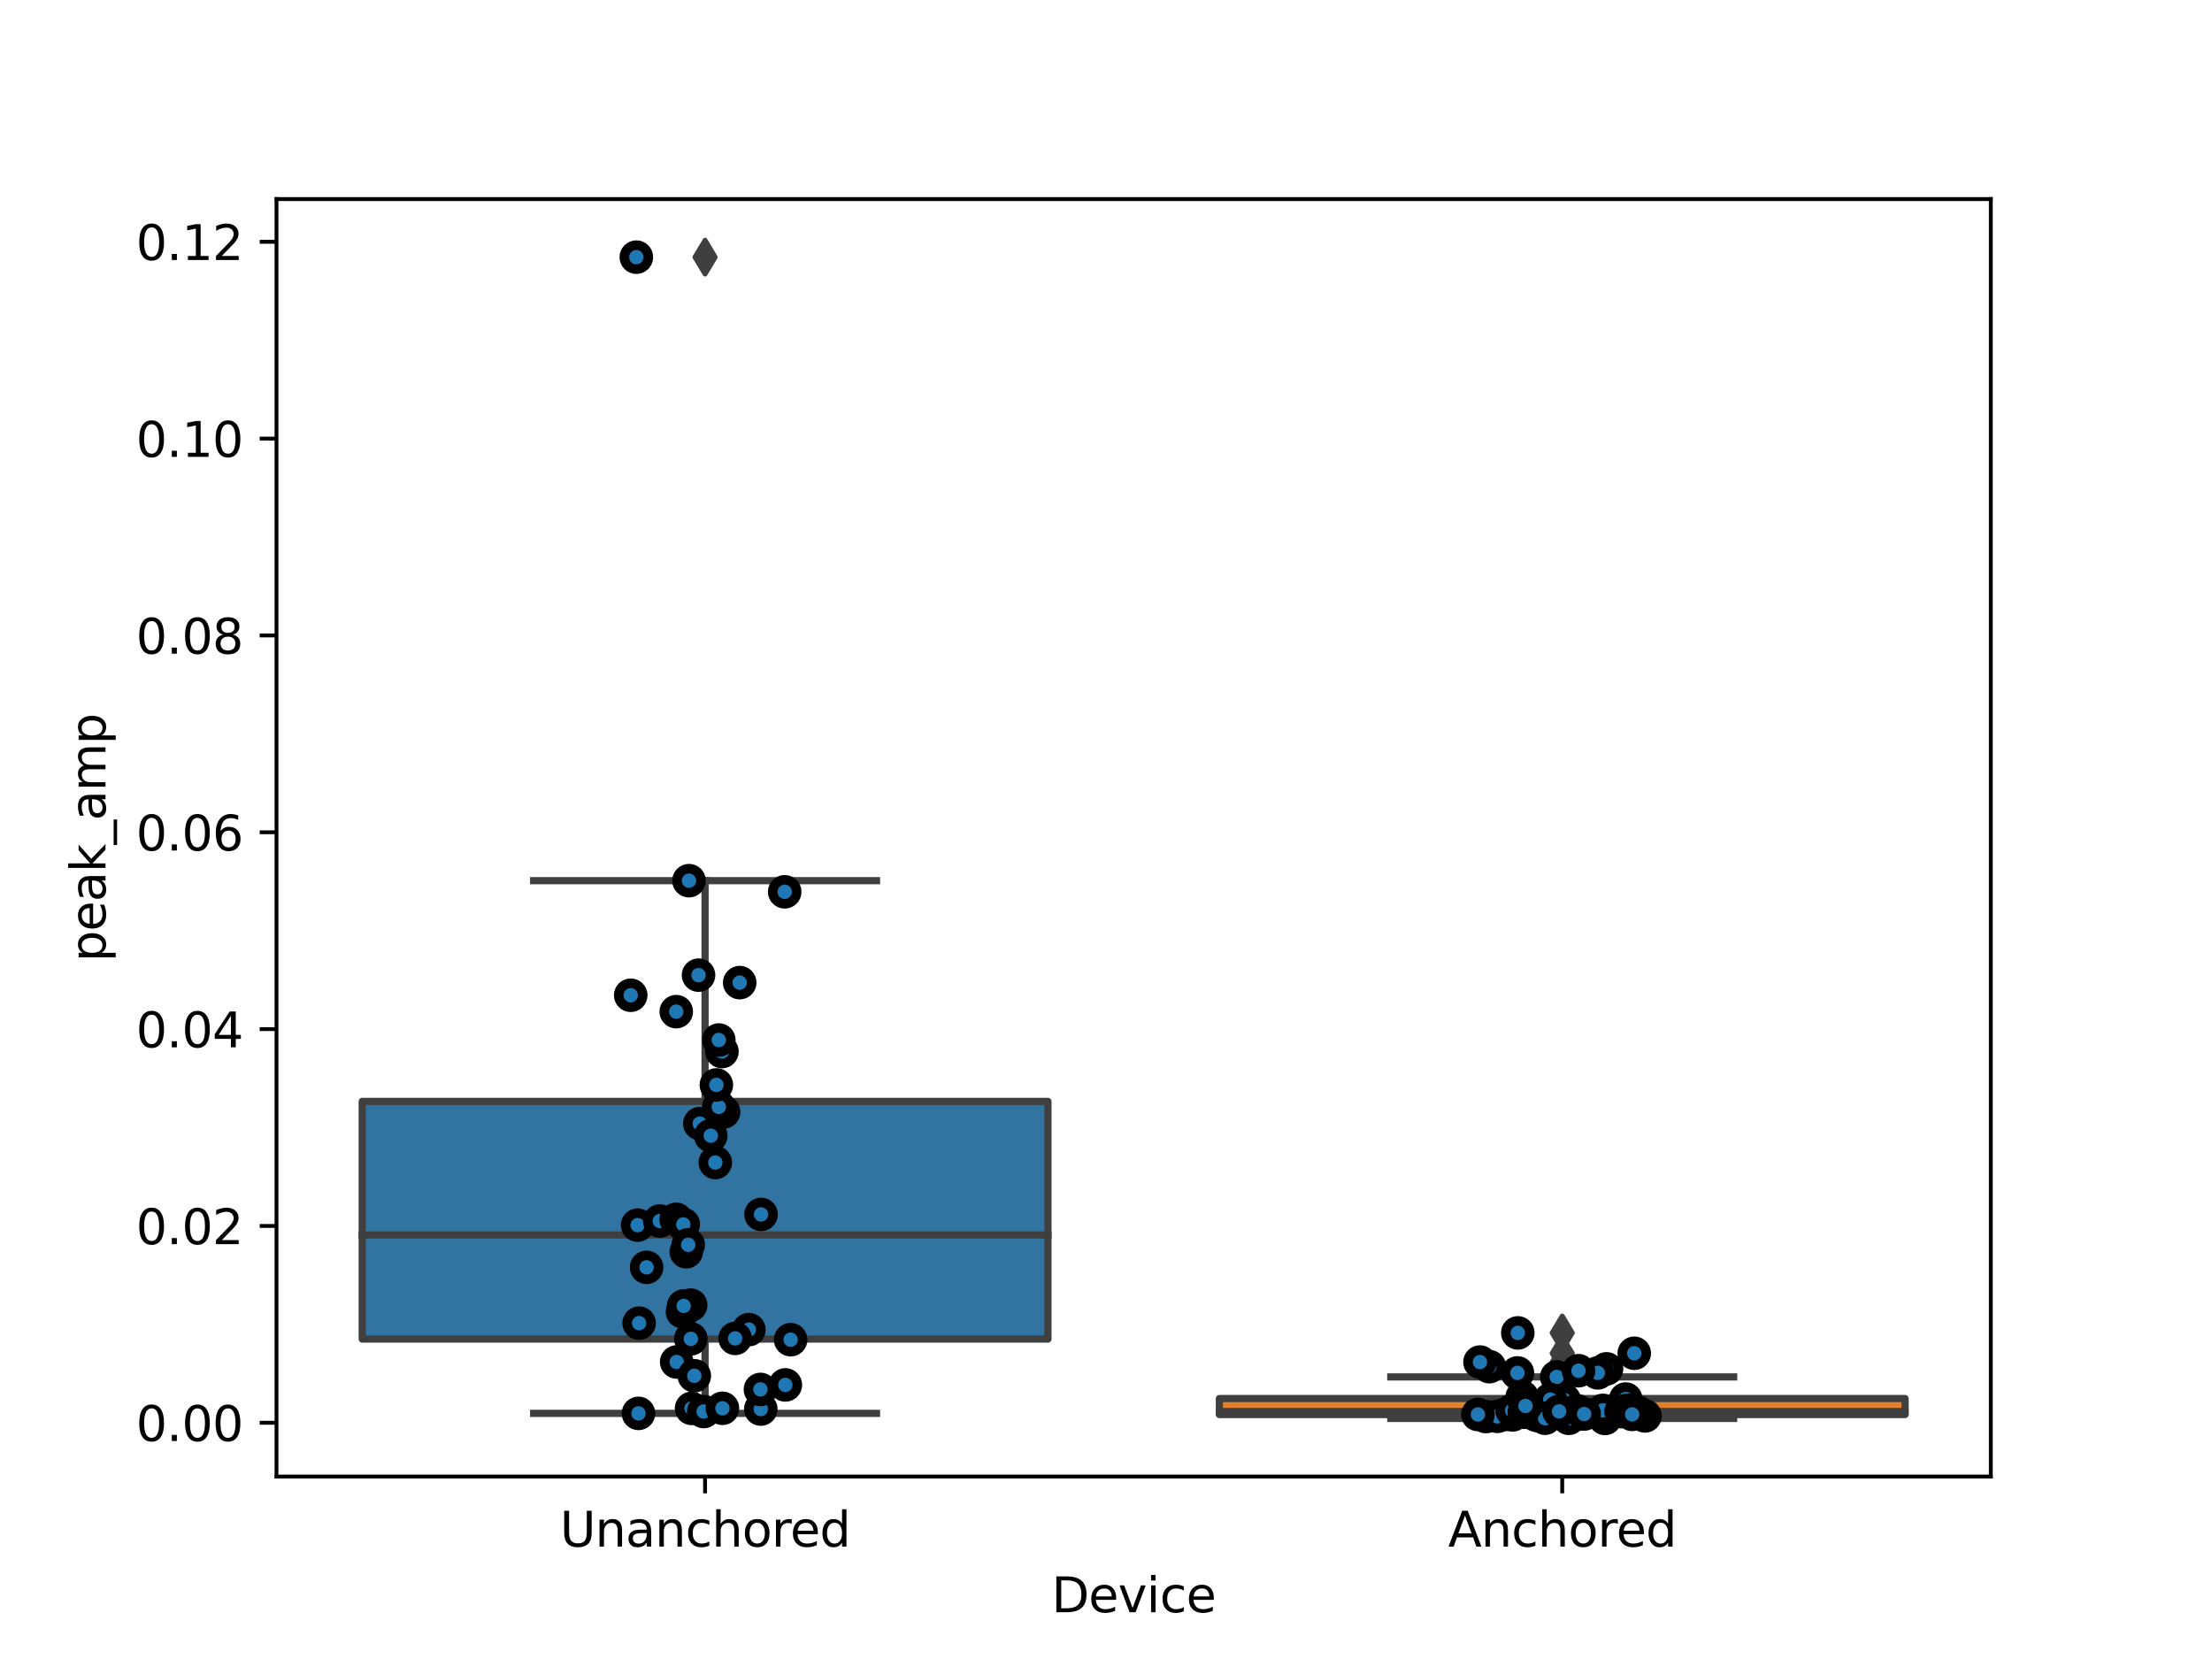 <?xml version="1.0" encoding="utf-8" standalone="no"?>
<!DOCTYPE svg PUBLIC "-//W3C//DTD SVG 1.1//EN"
  "http://www.w3.org/Graphics/SVG/1.1/DTD/svg11.dtd">
<svg xmlns:xlink="http://www.w3.org/1999/xlink" width="460.8pt" height="345.6pt" viewBox="0 0 460.8 345.6" xmlns="http://www.w3.org/2000/svg" version="1.1">
 <defs>
  <style type="text/css">*{stroke-linejoin: round; stroke-linecap: butt}</style>
 </defs>
 <g id="figure_1">
  <g id="patch_1">
   <path d="M 0 345.6 
L 460.8 345.6 
L 460.8 0 
L 0 0 
z
" style="fill: #ffffff"/>
  </g>
  <g id="axes_1">
   <g id="patch_2">
    <path d="M 57.6 307.584 
L 414.72 307.584 
L 414.72 41.472 
L 57.6 41.472 
z
" style="fill: #ffffff"/>
   </g>
   <g id="patch_3">
    <path d="M 75.456 278.954 
L 218.304 278.954 
L 218.304 229.442 
L 75.456 229.442 
L 75.456 278.954 
z
" clip-path="url(#p9504f0acdf)" style="fill: #3274a1; stroke: #3f3f3f; stroke-width: 1.5; stroke-linejoin: miter"/>
   </g>
   <g id="patch_4">
    <path d="M 254.016 294.677 
L 396.864 294.677 
L 396.864 291.341 
L 254.016 291.341 
L 254.016 294.677 
z
" clip-path="url(#p9504f0acdf)" style="fill: #e1812c; stroke: #3f3f3f; stroke-width: 1.5; stroke-linejoin: miter"/>
   </g>
   <g id="matplotlib.axis_1">
    <g id="xtick_1">
     <g id="line2d_1">
      <defs>
       <path id="m58c6003d68" d="M 0 0 
L 0 3.5 
" style="stroke: #000000; stroke-width: 0.8"/>
      </defs>
      <g>
       <use xlink:href="#m58c6003d68" x="146.88" y="307.584" style="stroke: #000000; stroke-width: 0.8"/>
      </g>
     </g>
     <g id="text_1">
      <!-- Unanchored -->
      <g transform="translate(116.648 322.182) scale(0.1 -0.1)">
       <defs>
        <path id="DejaVuSans-55" d="M 556 4666 
L 1191 4666 
L 1191 1831 
Q 1191 1081 1462 751 
Q 1734 422 2344 422 
Q 2950 422 3222 751 
Q 3494 1081 3494 1831 
L 3494 4666 
L 4128 4666 
L 4128 1753 
Q 4128 841 3676 375 
Q 3225 -91 2344 -91 
Q 1459 -91 1007 375 
Q 556 841 556 1753 
L 556 4666 
z
" transform="scale(0.016)"/>
        <path id="DejaVuSans-6e" d="M 3513 2113 
L 3513 0 
L 2938 0 
L 2938 2094 
Q 2938 2591 2744 2837 
Q 2550 3084 2163 3084 
Q 1697 3084 1428 2787 
Q 1159 2491 1159 1978 
L 1159 0 
L 581 0 
L 581 3500 
L 1159 3500 
L 1159 2956 
Q 1366 3272 1645 3428 
Q 1925 3584 2291 3584 
Q 2894 3584 3203 3211 
Q 3513 2838 3513 2113 
z
" transform="scale(0.016)"/>
        <path id="DejaVuSans-61" d="M 2194 1759 
Q 1497 1759 1228 1600 
Q 959 1441 959 1056 
Q 959 750 1161 570 
Q 1363 391 1709 391 
Q 2188 391 2477 730 
Q 2766 1069 2766 1631 
L 2766 1759 
L 2194 1759 
z
M 3341 1997 
L 3341 0 
L 2766 0 
L 2766 531 
Q 2569 213 2275 61 
Q 1981 -91 1556 -91 
Q 1019 -91 701 211 
Q 384 513 384 1019 
Q 384 1609 779 1909 
Q 1175 2209 1959 2209 
L 2766 2209 
L 2766 2266 
Q 2766 2663 2505 2880 
Q 2244 3097 1772 3097 
Q 1472 3097 1187 3025 
Q 903 2953 641 2809 
L 641 3341 
Q 956 3463 1253 3523 
Q 1550 3584 1831 3584 
Q 2591 3584 2966 3190 
Q 3341 2797 3341 1997 
z
" transform="scale(0.016)"/>
        <path id="DejaVuSans-63" d="M 3122 3366 
L 3122 2828 
Q 2878 2963 2633 3030 
Q 2388 3097 2138 3097 
Q 1578 3097 1268 2742 
Q 959 2388 959 1747 
Q 959 1106 1268 751 
Q 1578 397 2138 397 
Q 2388 397 2633 464 
Q 2878 531 3122 666 
L 3122 134 
Q 2881 22 2623 -34 
Q 2366 -91 2075 -91 
Q 1284 -91 818 406 
Q 353 903 353 1747 
Q 353 2603 823 3093 
Q 1294 3584 2113 3584 
Q 2378 3584 2631 3529 
Q 2884 3475 3122 3366 
z
" transform="scale(0.016)"/>
        <path id="DejaVuSans-68" d="M 3513 2113 
L 3513 0 
L 2938 0 
L 2938 2094 
Q 2938 2591 2744 2837 
Q 2550 3084 2163 3084 
Q 1697 3084 1428 2787 
Q 1159 2491 1159 1978 
L 1159 0 
L 581 0 
L 581 4863 
L 1159 4863 
L 1159 2956 
Q 1366 3272 1645 3428 
Q 1925 3584 2291 3584 
Q 2894 3584 3203 3211 
Q 3513 2838 3513 2113 
z
" transform="scale(0.016)"/>
        <path id="DejaVuSans-6f" d="M 1959 3097 
Q 1497 3097 1228 2736 
Q 959 2375 959 1747 
Q 959 1119 1226 758 
Q 1494 397 1959 397 
Q 2419 397 2687 759 
Q 2956 1122 2956 1747 
Q 2956 2369 2687 2733 
Q 2419 3097 1959 3097 
z
M 1959 3584 
Q 2709 3584 3137 3096 
Q 3566 2609 3566 1747 
Q 3566 888 3137 398 
Q 2709 -91 1959 -91 
Q 1206 -91 779 398 
Q 353 888 353 1747 
Q 353 2609 779 3096 
Q 1206 3584 1959 3584 
z
" transform="scale(0.016)"/>
        <path id="DejaVuSans-72" d="M 2631 2963 
Q 2534 3019 2420 3045 
Q 2306 3072 2169 3072 
Q 1681 3072 1420 2755 
Q 1159 2438 1159 1844 
L 1159 0 
L 581 0 
L 581 3500 
L 1159 3500 
L 1159 2956 
Q 1341 3275 1631 3429 
Q 1922 3584 2338 3584 
Q 2397 3584 2469 3576 
Q 2541 3569 2628 3553 
L 2631 2963 
z
" transform="scale(0.016)"/>
        <path id="DejaVuSans-65" d="M 3597 1894 
L 3597 1613 
L 953 1613 
Q 991 1019 1311 708 
Q 1631 397 2203 397 
Q 2534 397 2845 478 
Q 3156 559 3463 722 
L 3463 178 
Q 3153 47 2828 -22 
Q 2503 -91 2169 -91 
Q 1331 -91 842 396 
Q 353 884 353 1716 
Q 353 2575 817 3079 
Q 1281 3584 2069 3584 
Q 2775 3584 3186 3129 
Q 3597 2675 3597 1894 
z
M 3022 2063 
Q 3016 2534 2758 2815 
Q 2500 3097 2075 3097 
Q 1594 3097 1305 2825 
Q 1016 2553 972 2059 
L 3022 2063 
z
" transform="scale(0.016)"/>
        <path id="DejaVuSans-64" d="M 2906 2969 
L 2906 4863 
L 3481 4863 
L 3481 0 
L 2906 0 
L 2906 525 
Q 2725 213 2448 61 
Q 2172 -91 1784 -91 
Q 1150 -91 751 415 
Q 353 922 353 1747 
Q 353 2572 751 3078 
Q 1150 3584 1784 3584 
Q 2172 3584 2448 3432 
Q 2725 3281 2906 2969 
z
M 947 1747 
Q 947 1113 1208 752 
Q 1469 391 1925 391 
Q 2381 391 2643 752 
Q 2906 1113 2906 1747 
Q 2906 2381 2643 2742 
Q 2381 3103 1925 3103 
Q 1469 3103 1208 2742 
Q 947 2381 947 1747 
z
" transform="scale(0.016)"/>
       </defs>
       <use xlink:href="#DejaVuSans-55"/>
       <use xlink:href="#DejaVuSans-6e" x="73.193"/>
       <use xlink:href="#DejaVuSans-61" x="136.572"/>
       <use xlink:href="#DejaVuSans-6e" x="197.852"/>
       <use xlink:href="#DejaVuSans-63" x="261.23"/>
       <use xlink:href="#DejaVuSans-68" x="316.211"/>
       <use xlink:href="#DejaVuSans-6f" x="379.59"/>
       <use xlink:href="#DejaVuSans-72" x="440.771"/>
       <use xlink:href="#DejaVuSans-65" x="479.635"/>
       <use xlink:href="#DejaVuSans-64" x="541.158"/>
      </g>
     </g>
    </g>
    <g id="xtick_2">
     <g id="line2d_2">
      <g>
       <use xlink:href="#m58c6003d68" x="325.44" y="307.584" style="stroke: #000000; stroke-width: 0.8"/>
      </g>
     </g>
     <g id="text_2">
      <!-- Anchored -->
      <g transform="translate(301.68 322.182) scale(0.1 -0.1)">
       <defs>
        <path id="DejaVuSans-41" d="M 2188 4044 
L 1331 1722 
L 3047 1722 
L 2188 4044 
z
M 1831 4666 
L 2547 4666 
L 4325 0 
L 3669 0 
L 3244 1197 
L 1141 1197 
L 716 0 
L 50 0 
L 1831 4666 
z
" transform="scale(0.016)"/>
       </defs>
       <use xlink:href="#DejaVuSans-41"/>
       <use xlink:href="#DejaVuSans-6e" x="68.408"/>
       <use xlink:href="#DejaVuSans-63" x="131.787"/>
       <use xlink:href="#DejaVuSans-68" x="186.768"/>
       <use xlink:href="#DejaVuSans-6f" x="250.146"/>
       <use xlink:href="#DejaVuSans-72" x="311.328"/>
       <use xlink:href="#DejaVuSans-65" x="350.191"/>
       <use xlink:href="#DejaVuSans-64" x="411.715"/>
      </g>
     </g>
    </g>
    <g id="text_3">
     <!-- Device -->
     <g transform="translate(219.059 335.861) scale(0.1 -0.1)">
      <defs>
       <path id="DejaVuSans-44" d="M 1259 4147 
L 1259 519 
L 2022 519 
Q 2988 519 3436 956 
Q 3884 1394 3884 2338 
Q 3884 3275 3436 3711 
Q 2988 4147 2022 4147 
L 1259 4147 
z
M 628 4666 
L 1925 4666 
Q 3281 4666 3915 4102 
Q 4550 3538 4550 2338 
Q 4550 1131 3912 565 
Q 3275 0 1925 0 
L 628 0 
L 628 4666 
z
" transform="scale(0.016)"/>
       <path id="DejaVuSans-76" d="M 191 3500 
L 800 3500 
L 1894 563 
L 2988 3500 
L 3597 3500 
L 2284 0 
L 1503 0 
L 191 3500 
z
" transform="scale(0.016)"/>
       <path id="DejaVuSans-69" d="M 603 3500 
L 1178 3500 
L 1178 0 
L 603 0 
L 603 3500 
z
M 603 4863 
L 1178 4863 
L 1178 4134 
L 603 4134 
L 603 4863 
z
" transform="scale(0.016)"/>
      </defs>
      <use xlink:href="#DejaVuSans-44"/>
      <use xlink:href="#DejaVuSans-65" x="77.002"/>
      <use xlink:href="#DejaVuSans-76" x="138.525"/>
      <use xlink:href="#DejaVuSans-69" x="197.705"/>
      <use xlink:href="#DejaVuSans-63" x="225.488"/>
      <use xlink:href="#DejaVuSans-65" x="280.469"/>
     </g>
    </g>
   </g>
   <g id="matplotlib.axis_2">
    <g id="ytick_1">
     <g id="line2d_3">
      <defs>
       <path id="mec7bf5b785" d="M 0 0 
L -3.5 0 
" style="stroke: #000000; stroke-width: 0.8"/>
      </defs>
      <g>
       <use xlink:href="#mec7bf5b785" x="57.6" y="296.386" style="stroke: #000000; stroke-width: 0.8"/>
      </g>
     </g>
     <g id="text_4">
      <!-- 0.00 -->
      <g transform="translate(28.334 300.185) scale(0.1 -0.1)">
       <defs>
        <path id="DejaVuSans-30" d="M 2034 4250 
Q 1547 4250 1301 3770 
Q 1056 3291 1056 2328 
Q 1056 1369 1301 889 
Q 1547 409 2034 409 
Q 2525 409 2770 889 
Q 3016 1369 3016 2328 
Q 3016 3291 2770 3770 
Q 2525 4250 2034 4250 
z
M 2034 4750 
Q 2819 4750 3233 4129 
Q 3647 3509 3647 2328 
Q 3647 1150 3233 529 
Q 2819 -91 2034 -91 
Q 1250 -91 836 529 
Q 422 1150 422 2328 
Q 422 3509 836 4129 
Q 1250 4750 2034 4750 
z
" transform="scale(0.016)"/>
        <path id="DejaVuSans-2e" d="M 684 794 
L 1344 794 
L 1344 0 
L 684 0 
L 684 794 
z
" transform="scale(0.016)"/>
       </defs>
       <use xlink:href="#DejaVuSans-30"/>
       <use xlink:href="#DejaVuSans-2e" x="63.623"/>
       <use xlink:href="#DejaVuSans-30" x="95.41"/>
       <use xlink:href="#DejaVuSans-30" x="159.033"/>
      </g>
     </g>
    </g>
    <g id="ytick_2">
     <g id="line2d_4">
      <g>
       <use xlink:href="#mec7bf5b785" x="57.6" y="255.383" style="stroke: #000000; stroke-width: 0.8"/>
      </g>
     </g>
     <g id="text_5">
      <!-- 0.02 -->
      <g transform="translate(28.334 259.182) scale(0.1 -0.1)">
       <defs>
        <path id="DejaVuSans-32" d="M 1228 531 
L 3431 531 
L 3431 0 
L 469 0 
L 469 531 
Q 828 903 1448 1529 
Q 2069 2156 2228 2338 
Q 2531 2678 2651 2914 
Q 2772 3150 2772 3378 
Q 2772 3750 2511 3984 
Q 2250 4219 1831 4219 
Q 1534 4219 1204 4116 
Q 875 4013 500 3803 
L 500 4441 
Q 881 4594 1212 4672 
Q 1544 4750 1819 4750 
Q 2544 4750 2975 4387 
Q 3406 4025 3406 3419 
Q 3406 3131 3298 2873 
Q 3191 2616 2906 2266 
Q 2828 2175 2409 1742 
Q 1991 1309 1228 531 
z
" transform="scale(0.016)"/>
       </defs>
       <use xlink:href="#DejaVuSans-30"/>
       <use xlink:href="#DejaVuSans-2e" x="63.623"/>
       <use xlink:href="#DejaVuSans-30" x="95.41"/>
       <use xlink:href="#DejaVuSans-32" x="159.033"/>
      </g>
     </g>
    </g>
    <g id="ytick_3">
     <g id="line2d_5">
      <g>
       <use xlink:href="#mec7bf5b785" x="57.6" y="214.38" style="stroke: #000000; stroke-width: 0.8"/>
      </g>
     </g>
     <g id="text_6">
      <!-- 0.04 -->
      <g transform="translate(28.334 218.179) scale(0.1 -0.1)">
       <defs>
        <path id="DejaVuSans-34" d="M 2419 4116 
L 825 1625 
L 2419 1625 
L 2419 4116 
z
M 2253 4666 
L 3047 4666 
L 3047 1625 
L 3713 1625 
L 3713 1100 
L 3047 1100 
L 3047 0 
L 2419 0 
L 2419 1100 
L 313 1100 
L 313 1709 
L 2253 4666 
z
" transform="scale(0.016)"/>
       </defs>
       <use xlink:href="#DejaVuSans-30"/>
       <use xlink:href="#DejaVuSans-2e" x="63.623"/>
       <use xlink:href="#DejaVuSans-30" x="95.41"/>
       <use xlink:href="#DejaVuSans-34" x="159.033"/>
      </g>
     </g>
    </g>
    <g id="ytick_4">
     <g id="line2d_6">
      <g>
       <use xlink:href="#mec7bf5b785" x="57.6" y="173.377" style="stroke: #000000; stroke-width: 0.8"/>
      </g>
     </g>
     <g id="text_7">
      <!-- 0.06 -->
      <g transform="translate(28.334 177.176) scale(0.1 -0.1)">
       <defs>
        <path id="DejaVuSans-36" d="M 2113 2584 
Q 1688 2584 1439 2293 
Q 1191 2003 1191 1497 
Q 1191 994 1439 701 
Q 1688 409 2113 409 
Q 2538 409 2786 701 
Q 3034 994 3034 1497 
Q 3034 2003 2786 2293 
Q 2538 2584 2113 2584 
z
M 3366 4563 
L 3366 3988 
Q 3128 4100 2886 4159 
Q 2644 4219 2406 4219 
Q 1781 4219 1451 3797 
Q 1122 3375 1075 2522 
Q 1259 2794 1537 2939 
Q 1816 3084 2150 3084 
Q 2853 3084 3261 2657 
Q 3669 2231 3669 1497 
Q 3669 778 3244 343 
Q 2819 -91 2113 -91 
Q 1303 -91 875 529 
Q 447 1150 447 2328 
Q 447 3434 972 4092 
Q 1497 4750 2381 4750 
Q 2619 4750 2861 4703 
Q 3103 4656 3366 4563 
z
" transform="scale(0.016)"/>
       </defs>
       <use xlink:href="#DejaVuSans-30"/>
       <use xlink:href="#DejaVuSans-2e" x="63.623"/>
       <use xlink:href="#DejaVuSans-30" x="95.41"/>
       <use xlink:href="#DejaVuSans-36" x="159.033"/>
      </g>
     </g>
    </g>
    <g id="ytick_5">
     <g id="line2d_7">
      <g>
       <use xlink:href="#mec7bf5b785" x="57.6" y="132.374" style="stroke: #000000; stroke-width: 0.8"/>
      </g>
     </g>
     <g id="text_8">
      <!-- 0.08 -->
      <g transform="translate(28.334 136.173) scale(0.1 -0.1)">
       <defs>
        <path id="DejaVuSans-38" d="M 2034 2216 
Q 1584 2216 1326 1975 
Q 1069 1734 1069 1313 
Q 1069 891 1326 650 
Q 1584 409 2034 409 
Q 2484 409 2743 651 
Q 3003 894 3003 1313 
Q 3003 1734 2745 1975 
Q 2488 2216 2034 2216 
z
M 1403 2484 
Q 997 2584 770 2862 
Q 544 3141 544 3541 
Q 544 4100 942 4425 
Q 1341 4750 2034 4750 
Q 2731 4750 3128 4425 
Q 3525 4100 3525 3541 
Q 3525 3141 3298 2862 
Q 3072 2584 2669 2484 
Q 3125 2378 3379 2068 
Q 3634 1759 3634 1313 
Q 3634 634 3220 271 
Q 2806 -91 2034 -91 
Q 1263 -91 848 271 
Q 434 634 434 1313 
Q 434 1759 690 2068 
Q 947 2378 1403 2484 
z
M 1172 3481 
Q 1172 3119 1398 2916 
Q 1625 2713 2034 2713 
Q 2441 2713 2670 2916 
Q 2900 3119 2900 3481 
Q 2900 3844 2670 4047 
Q 2441 4250 2034 4250 
Q 1625 4250 1398 4047 
Q 1172 3844 1172 3481 
z
" transform="scale(0.016)"/>
       </defs>
       <use xlink:href="#DejaVuSans-30"/>
       <use xlink:href="#DejaVuSans-2e" x="63.623"/>
       <use xlink:href="#DejaVuSans-30" x="95.41"/>
       <use xlink:href="#DejaVuSans-38" x="159.033"/>
      </g>
     </g>
    </g>
    <g id="ytick_6">
     <g id="line2d_8">
      <g>
       <use xlink:href="#mec7bf5b785" x="57.6" y="91.371" style="stroke: #000000; stroke-width: 0.8"/>
      </g>
     </g>
     <g id="text_9">
      <!-- 0.10 -->
      <g transform="translate(28.334 95.171) scale(0.1 -0.1)">
       <defs>
        <path id="DejaVuSans-31" d="M 794 531 
L 1825 531 
L 1825 4091 
L 703 3866 
L 703 4441 
L 1819 4666 
L 2450 4666 
L 2450 531 
L 3481 531 
L 3481 0 
L 794 0 
L 794 531 
z
" transform="scale(0.016)"/>
       </defs>
       <use xlink:href="#DejaVuSans-30"/>
       <use xlink:href="#DejaVuSans-2e" x="63.623"/>
       <use xlink:href="#DejaVuSans-31" x="95.41"/>
       <use xlink:href="#DejaVuSans-30" x="159.033"/>
      </g>
     </g>
    </g>
    <g id="ytick_7">
     <g id="line2d_9">
      <g>
       <use xlink:href="#mec7bf5b785" x="57.6" y="50.368" style="stroke: #000000; stroke-width: 0.8"/>
      </g>
     </g>
     <g id="text_10">
      <!-- 0.12 -->
      <g transform="translate(28.334 54.168) scale(0.1 -0.1)">
       <use xlink:href="#DejaVuSans-30"/>
       <use xlink:href="#DejaVuSans-2e" x="63.623"/>
       <use xlink:href="#DejaVuSans-31" x="95.41"/>
       <use xlink:href="#DejaVuSans-32" x="159.033"/>
      </g>
     </g>
    </g>
    <g id="text_11">
     <!-- peak_amp -->
     <g transform="translate(21.977 200.347) rotate(-90) scale(0.1 -0.1)">
      <defs>
       <path id="DejaVuSans-70" d="M 1159 525 
L 1159 -1331 
L 581 -1331 
L 581 3500 
L 1159 3500 
L 1159 2969 
Q 1341 3281 1617 3432 
Q 1894 3584 2278 3584 
Q 2916 3584 3314 3078 
Q 3713 2572 3713 1747 
Q 3713 922 3314 415 
Q 2916 -91 2278 -91 
Q 1894 -91 1617 61 
Q 1341 213 1159 525 
z
M 3116 1747 
Q 3116 2381 2855 2742 
Q 2594 3103 2138 3103 
Q 1681 3103 1420 2742 
Q 1159 2381 1159 1747 
Q 1159 1113 1420 752 
Q 1681 391 2138 391 
Q 2594 391 2855 752 
Q 3116 1113 3116 1747 
z
" transform="scale(0.016)"/>
       <path id="DejaVuSans-6b" d="M 581 4863 
L 1159 4863 
L 1159 1991 
L 2875 3500 
L 3609 3500 
L 1753 1863 
L 3688 0 
L 2938 0 
L 1159 1709 
L 1159 0 
L 581 0 
L 581 4863 
z
" transform="scale(0.016)"/>
       <path id="DejaVuSans-5f" d="M 3263 -1063 
L 3263 -1509 
L -63 -1509 
L -63 -1063 
L 3263 -1063 
z
" transform="scale(0.016)"/>
       <path id="DejaVuSans-6d" d="M 3328 2828 
Q 3544 3216 3844 3400 
Q 4144 3584 4550 3584 
Q 5097 3584 5394 3201 
Q 5691 2819 5691 2113 
L 5691 0 
L 5113 0 
L 5113 2094 
Q 5113 2597 4934 2840 
Q 4756 3084 4391 3084 
Q 3944 3084 3684 2787 
Q 3425 2491 3425 1978 
L 3425 0 
L 2847 0 
L 2847 2094 
Q 2847 2600 2669 2842 
Q 2491 3084 2119 3084 
Q 1678 3084 1418 2786 
Q 1159 2488 1159 1978 
L 1159 0 
L 581 0 
L 581 3500 
L 1159 3500 
L 1159 2956 
Q 1356 3278 1631 3431 
Q 1906 3584 2284 3584 
Q 2666 3584 2933 3390 
Q 3200 3197 3328 2828 
z
" transform="scale(0.016)"/>
      </defs>
      <use xlink:href="#DejaVuSans-70"/>
      <use xlink:href="#DejaVuSans-65" x="63.477"/>
      <use xlink:href="#DejaVuSans-61" x="125"/>
      <use xlink:href="#DejaVuSans-6b" x="186.279"/>
      <use xlink:href="#DejaVuSans-5f" x="244.189"/>
      <use xlink:href="#DejaVuSans-61" x="294.189"/>
      <use xlink:href="#DejaVuSans-6d" x="355.469"/>
      <use xlink:href="#DejaVuSans-70" x="452.881"/>
     </g>
    </g>
   </g>
   <g id="line2d_10">
    <path d="M 146.88 278.954 
L 146.88 294.432 
" clip-path="url(#p9504f0acdf)" style="fill: none; stroke: #3f3f3f; stroke-width: 1.5; stroke-linecap: square"/>
   </g>
   <g id="line2d_11">
    <path d="M 146.88 229.442 
L 146.88 183.46 
" clip-path="url(#p9504f0acdf)" style="fill: none; stroke: #3f3f3f; stroke-width: 1.5; stroke-linecap: square"/>
   </g>
   <g id="line2d_12">
    <path d="M 111.168 294.432 
L 182.592 294.432 
" clip-path="url(#p9504f0acdf)" style="fill: none; stroke: #3f3f3f; stroke-width: 1.5; stroke-linecap: square"/>
   </g>
   <g id="line2d_13">
    <path d="M 111.168 183.46 
L 182.592 183.46 
" clip-path="url(#p9504f0acdf)" style="fill: none; stroke: #3f3f3f; stroke-width: 1.5; stroke-linecap: square"/>
   </g>
   <g id="line2d_14">
    <defs>
     <path id="m55ca3bcc01" d="M -0 3.536 
L 2.121 0 
L -0 -3.536 
L -2.121 -0 
z
" style="stroke: #3f3f3f; stroke-linejoin: miter"/>
    </defs>
    <g clip-path="url(#p9504f0acdf)">
     <use xlink:href="#m55ca3bcc01" x="146.88" y="53.568" style="fill: #3f3f3f; stroke: #3f3f3f; stroke-linejoin: miter"/>
    </g>
   </g>
   <g id="line2d_15">
    <path d="M 325.44 294.677 
L 325.44 295.488 
" clip-path="url(#p9504f0acdf)" style="fill: none; stroke: #3f3f3f; stroke-width: 1.5; stroke-linecap: square"/>
   </g>
   <g id="line2d_16">
    <path d="M 325.44 291.341 
L 325.44 286.842 
" clip-path="url(#p9504f0acdf)" style="fill: none; stroke: #3f3f3f; stroke-width: 1.5; stroke-linecap: square"/>
   </g>
   <g id="line2d_17">
    <path d="M 289.728 295.488 
L 361.152 295.488 
" clip-path="url(#p9504f0acdf)" style="fill: none; stroke: #3f3f3f; stroke-width: 1.5; stroke-linecap: square"/>
   </g>
   <g id="line2d_18">
    <path d="M 289.728 286.842 
L 361.152 286.842 
" clip-path="url(#p9504f0acdf)" style="fill: none; stroke: #3f3f3f; stroke-width: 1.5; stroke-linecap: square"/>
   </g>
   <g id="line2d_19">
    <g clip-path="url(#p9504f0acdf)">
     <use xlink:href="#m55ca3bcc01" x="325.44" y="281.91" style="fill: #3f3f3f; stroke: #3f3f3f; stroke-linejoin: miter"/>
     <use xlink:href="#m55ca3bcc01" x="325.44" y="285.156" style="fill: #3f3f3f; stroke: #3f3f3f; stroke-linejoin: miter"/>
     <use xlink:href="#m55ca3bcc01" x="325.44" y="284.702" style="fill: #3f3f3f; stroke: #3f3f3f; stroke-linejoin: miter"/>
     <use xlink:href="#m55ca3bcc01" x="325.44" y="285.995" style="fill: #3f3f3f; stroke: #3f3f3f; stroke-linejoin: miter"/>
     <use xlink:href="#m55ca3bcc01" x="325.44" y="277.665" style="fill: #3f3f3f; stroke: #3f3f3f; stroke-linejoin: miter"/>
     <use xlink:href="#m55ca3bcc01" x="325.44" y="285.546" style="fill: #3f3f3f; stroke: #3f3f3f; stroke-linejoin: miter"/>
     <use xlink:href="#m55ca3bcc01" x="325.44" y="286.003" style="fill: #3f3f3f; stroke: #3f3f3f; stroke-linejoin: miter"/>
     <use xlink:href="#m55ca3bcc01" x="325.44" y="283.739" style="fill: #3f3f3f; stroke: #3f3f3f; stroke-linejoin: miter"/>
    </g>
   </g>
   <g id="line2d_20">
    <path d="M 75.456 257.262 
L 218.304 257.262 
" clip-path="url(#p9504f0acdf)" style="fill: none; stroke: #3f3f3f; stroke-width: 1.5; stroke-linecap: square"/>
   </g>
   <g id="line2d_21">
    <path d="M 254.016 294.038 
L 396.864 294.038 
" clip-path="url(#p9504f0acdf)" style="fill: none; stroke: #3f3f3f; stroke-width: 1.5; stroke-linecap: square"/>
   </g>
   <g id="patch_5">
    <path d="M 57.6 307.584 
L 57.6 41.472 
" style="fill: none; stroke: #000000; stroke-width: 0.8; stroke-linejoin: miter; stroke-linecap: square"/>
   </g>
   <g id="patch_6">
    <path d="M 414.72 307.584 
L 414.72 41.472 
" style="fill: none; stroke: #000000; stroke-width: 0.8; stroke-linejoin: miter; stroke-linecap: square"/>
   </g>
   <g id="patch_7">
    <path d="M 57.6 307.584 
L 414.72 307.584 
" style="fill: none; stroke: #000000; stroke-width: 0.8; stroke-linejoin: miter; stroke-linecap: square"/>
   </g>
   <g id="patch_8">
    <path d="M 57.6 41.472 
L 414.72 41.472 
" style="fill: none; stroke: #000000; stroke-width: 0.8; stroke-linejoin: miter; stroke-linecap: square"/>
   </g>
   <g id="PathCollection_1">
    <defs>
     <path id="m65f9b56233" d="M 0 2.5 
C 0.663 2.5 1.299 2.237 1.768 1.768 
C 2.237 1.299 2.5 0.663 2.5 0 
C 2.5 -0.663 2.237 -1.299 1.768 -1.768 
C 1.299 -2.237 0.663 -2.5 0 -2.5 
C -0.663 -2.5 -1.299 -2.237 -1.768 -1.768 
C -2.237 -1.299 -2.5 -0.663 -2.5 0 
C -2.5 0.663 -2.237 1.299 -1.768 1.768 
C -1.299 2.237 -0.663 2.5 0 2.5 
z
" style="stroke: #000000; stroke-width: 2"/>
    </defs>
    <g clip-path="url(#p9504f0acdf)">
     <use xlink:href="#m65f9b56233" x="132.826" y="255.213" style="fill: #1f77b4; stroke: #000000; stroke-width: 2"/>
     <use xlink:href="#m65f9b56233" x="149.014" y="242.178" style="fill: #1f77b4; stroke: #000000; stroke-width: 2"/>
     <use xlink:href="#m65f9b56233" x="142.167" y="273.258" style="fill: #1f77b4; stroke: #000000; stroke-width: 2"/>
     <use xlink:href="#m65f9b56233" x="150.395" y="219.056" style="fill: #1f77b4; stroke: #000000; stroke-width: 2"/>
     <use xlink:href="#m65f9b56233" x="142.953" y="260.765" style="fill: #1f77b4; stroke: #000000; stroke-width: 2"/>
     <use xlink:href="#m65f9b56233" x="145.518" y="203.143" style="fill: #1f77b4; stroke: #000000; stroke-width: 2"/>
     <use xlink:href="#m65f9b56233" x="137.445" y="254.361" style="fill: #1f77b4; stroke: #000000; stroke-width: 2"/>
     <use xlink:href="#m65f9b56233" x="163.466" y="185.778" style="fill: #1f77b4; stroke: #000000; stroke-width: 2"/>
     <use xlink:href="#m65f9b56233" x="140.877" y="210.746" style="fill: #1f77b4; stroke: #000000; stroke-width: 2"/>
     <use xlink:href="#m65f9b56233" x="131.391" y="207.331" style="fill: #1f77b4; stroke: #000000; stroke-width: 2"/>
     <use xlink:href="#m65f9b56233" x="144.07" y="293.393" style="fill: #1f77b4; stroke: #000000; stroke-width: 2"/>
     <use xlink:href="#m65f9b56233" x="140.966" y="283.722" style="fill: #1f77b4; stroke: #000000; stroke-width: 2"/>
     <use xlink:href="#m65f9b56233" x="156" y="276.984" style="fill: #1f77b4; stroke: #000000; stroke-width: 2"/>
     <use xlink:href="#m65f9b56233" x="146.586" y="294.051" style="fill: #1f77b4; stroke: #000000; stroke-width: 2"/>
     <use xlink:href="#m65f9b56233" x="144.637" y="286.595" style="fill: #1f77b4; stroke: #000000; stroke-width: 2"/>
     <use xlink:href="#m65f9b56233" x="158.487" y="293.533" style="fill: #1f77b4; stroke: #000000; stroke-width: 2"/>
     <use xlink:href="#m65f9b56233" x="163.603" y="288.503" style="fill: #1f77b4; stroke: #000000; stroke-width: 2"/>
     <use xlink:href="#m65f9b56233" x="133.004" y="294.432" style="fill: #1f77b4; stroke: #000000; stroke-width: 2"/>
     <use xlink:href="#m65f9b56233" x="140.858" y="253.998" style="fill: #1f77b4; stroke: #000000; stroke-width: 2"/>
     <use xlink:href="#m65f9b56233" x="150.497" y="293.376" style="fill: #1f77b4; stroke: #000000; stroke-width: 2"/>
     <use xlink:href="#m65f9b56233" x="154.091" y="204.695" style="fill: #1f77b4; stroke: #000000; stroke-width: 2"/>
     <use xlink:href="#m65f9b56233" x="150.734" y="231.645" style="fill: #1f77b4; stroke: #000000; stroke-width: 2"/>
     <use xlink:href="#m65f9b56233" x="145.784" y="234.063" style="fill: #1f77b4; stroke: #000000; stroke-width: 2"/>
     <use xlink:href="#m65f9b56233" x="148.068" y="236.586" style="fill: #1f77b4; stroke: #000000; stroke-width: 2"/>
     <use xlink:href="#m65f9b56233" x="142.344" y="255.074" style="fill: #1f77b4; stroke: #000000; stroke-width: 2"/>
     <use xlink:href="#m65f9b56233" x="133.139" y="275.633" style="fill: #1f77b4; stroke: #000000; stroke-width: 2"/>
     <use xlink:href="#m65f9b56233" x="143.53" y="183.46" style="fill: #1f77b4; stroke: #000000; stroke-width: 2"/>
     <use xlink:href="#m65f9b56233" x="149.739" y="216.651" style="fill: #1f77b4; stroke: #000000; stroke-width: 2"/>
     <use xlink:href="#m65f9b56233" x="149.739" y="230.586" style="fill: #1f77b4; stroke: #000000; stroke-width: 2"/>
     <use xlink:href="#m65f9b56233" x="132.563" y="53.568" style="fill: #1f77b4; stroke: #000000; stroke-width: 2"/>
     <use xlink:href="#m65f9b56233" x="158.537" y="252.985" style="fill: #1f77b4; stroke: #000000; stroke-width: 2"/>
     <use xlink:href="#m65f9b56233" x="158.413" y="289.446" style="fill: #1f77b4; stroke: #000000; stroke-width: 2"/>
     <use xlink:href="#m65f9b56233" x="134.7" y="264.009" style="fill: #1f77b4; stroke: #000000; stroke-width: 2"/>
     <use xlink:href="#m65f9b56233" x="143.879" y="271.884" style="fill: #1f77b4; stroke: #000000; stroke-width: 2"/>
     <use xlink:href="#m65f9b56233" x="164.702" y="279.081" style="fill: #1f77b4; stroke: #000000; stroke-width: 2"/>
     <use xlink:href="#m65f9b56233" x="142.416" y="272.046" style="fill: #1f77b4; stroke: #000000; stroke-width: 2"/>
     <use xlink:href="#m65f9b56233" x="143.369" y="259.311" style="fill: #1f77b4; stroke: #000000; stroke-width: 2"/>
     <use xlink:href="#m65f9b56233" x="149.233" y="226.008" style="fill: #1f77b4; stroke: #000000; stroke-width: 2"/>
     <use xlink:href="#m65f9b56233" x="153.142" y="278.813" style="fill: #1f77b4; stroke: #000000; stroke-width: 2"/>
     <use xlink:href="#m65f9b56233" x="143.915" y="278.912" style="fill: #1f77b4; stroke: #000000; stroke-width: 2"/>
    </g>
   </g>
   <g id="PathCollection_2">
    <g clip-path="url(#p9504f0acdf)">
     <use xlink:href="#m65f9b56233" x="340.443" y="281.91" style="fill: #1f77b4; stroke: #000000; stroke-width: 2"/>
     <use xlink:href="#m65f9b56233" x="324.297" y="286.842" style="fill: #1f77b4; stroke: #000000; stroke-width: 2"/>
     <use xlink:href="#m65f9b56233" x="334.672" y="285.156" style="fill: #1f77b4; stroke: #000000; stroke-width: 2"/>
     <use xlink:href="#m65f9b56233" x="310.259" y="284.702" style="fill: #1f77b4; stroke: #000000; stroke-width: 2"/>
     <use xlink:href="#m65f9b56233" x="332.852" y="285.995" style="fill: #1f77b4; stroke: #000000; stroke-width: 2"/>
     <use xlink:href="#m65f9b56233" x="316.184" y="277.665" style="fill: #1f77b4; stroke: #000000; stroke-width: 2"/>
     <use xlink:href="#m65f9b56233" x="328.835" y="285.546" style="fill: #1f77b4; stroke: #000000; stroke-width: 2"/>
     <use xlink:href="#m65f9b56233" x="316.109" y="286.003" style="fill: #1f77b4; stroke: #000000; stroke-width: 2"/>
     <use xlink:href="#m65f9b56233" x="325.861" y="291.661" style="fill: #1f77b4; stroke: #000000; stroke-width: 2"/>
     <use xlink:href="#m65f9b56233" x="308.303" y="283.739" style="fill: #1f77b4; stroke: #000000; stroke-width: 2"/>
     <use xlink:href="#m65f9b56233" x="334.354" y="295.488" style="fill: #1f77b4; stroke: #000000; stroke-width: 2"/>
     <use xlink:href="#m65f9b56233" x="313.433" y="294.67" style="fill: #1f77b4; stroke: #000000; stroke-width: 2"/>
     <use xlink:href="#m65f9b56233" x="320.452" y="294.131" style="fill: #1f77b4; stroke: #000000; stroke-width: 2"/>
     <use xlink:href="#m65f9b56233" x="334.118" y="294.799" style="fill: #1f77b4; stroke: #000000; stroke-width: 2"/>
     <use xlink:href="#m65f9b56233" x="319.798" y="294.697" style="fill: #1f77b4; stroke: #000000; stroke-width: 2"/>
     <use xlink:href="#m65f9b56233" x="338.666" y="291.447" style="fill: #1f77b4; stroke: #000000; stroke-width: 2"/>
     <use xlink:href="#m65f9b56233" x="320.355" y="294.898" style="fill: #1f77b4; stroke: #000000; stroke-width: 2"/>
     <use xlink:href="#m65f9b56233" x="309.541" y="295.092" style="fill: #1f77b4; stroke: #000000; stroke-width: 2"/>
     <use xlink:href="#m65f9b56233" x="315.097" y="294.751" style="fill: #1f77b4; stroke: #000000; stroke-width: 2"/>
     <use xlink:href="#m65f9b56233" x="311.932" y="295.049" style="fill: #1f77b4; stroke: #000000; stroke-width: 2"/>
     <use xlink:href="#m65f9b56233" x="342.684" y="294.962" style="fill: #1f77b4; stroke: #000000; stroke-width: 2"/>
     <use xlink:href="#m65f9b56233" x="333.928" y="293.806" style="fill: #1f77b4; stroke: #000000; stroke-width: 2"/>
     <use xlink:href="#m65f9b56233" x="341.193" y="294.212" style="fill: #1f77b4; stroke: #000000; stroke-width: 2"/>
     <use xlink:href="#m65f9b56233" x="328.998" y="294.587" style="fill: #1f77b4; stroke: #000000; stroke-width: 2"/>
     <use xlink:href="#m65f9b56233" x="328.458" y="293.863" style="fill: #1f77b4; stroke: #000000; stroke-width: 2"/>
     <use xlink:href="#m65f9b56233" x="337.7" y="294.064" style="fill: #1f77b4; stroke: #000000; stroke-width: 2"/>
     <use xlink:href="#m65f9b56233" x="320.547" y="294.163" style="fill: #1f77b4; stroke: #000000; stroke-width: 2"/>
     <use xlink:href="#m65f9b56233" x="315.002" y="293.814" style="fill: #1f77b4; stroke: #000000; stroke-width: 2"/>
     <use xlink:href="#m65f9b56233" x="326.797" y="295.456" style="fill: #1f77b4; stroke: #000000; stroke-width: 2"/>
     <use xlink:href="#m65f9b56233" x="319.25" y="294.012" style="fill: #1f77b4; stroke: #000000; stroke-width: 2"/>
     <use xlink:href="#m65f9b56233" x="317.542" y="294.204" style="fill: #1f77b4; stroke: #000000; stroke-width: 2"/>
     <use xlink:href="#m65f9b56233" x="307.873" y="294.662" style="fill: #1f77b4; stroke: #000000; stroke-width: 2"/>
     <use xlink:href="#m65f9b56233" x="317.1" y="291.023" style="fill: #1f77b4; stroke: #000000; stroke-width: 2"/>
     <use xlink:href="#m65f9b56233" x="322.947" y="291.552" style="fill: #1f77b4; stroke: #000000; stroke-width: 2"/>
     <use xlink:href="#m65f9b56233" x="339.13" y="293.779" style="fill: #1f77b4; stroke: #000000; stroke-width: 2"/>
     <use xlink:href="#m65f9b56233" x="321.859" y="295.445" style="fill: #1f77b4; stroke: #000000; stroke-width: 2"/>
     <use xlink:href="#m65f9b56233" x="317.794" y="292.88" style="fill: #1f77b4; stroke: #000000; stroke-width: 2"/>
     <use xlink:href="#m65f9b56233" x="340.007" y="294.642" style="fill: #1f77b4; stroke: #000000; stroke-width: 2"/>
     <use xlink:href="#m65f9b56233" x="324.79" y="294.013" style="fill: #1f77b4; stroke: #000000; stroke-width: 2"/>
     <use xlink:href="#m65f9b56233" x="330.007" y="294.569" style="fill: #1f77b4; stroke: #000000; stroke-width: 2"/>
    </g>
   </g>
  </g>
 </g>
 <defs>
  <clipPath id="p9504f0acdf">
   <rect x="57.6" y="41.472" width="357.12" height="266.112"/>
  </clipPath>
 </defs>
</svg>
